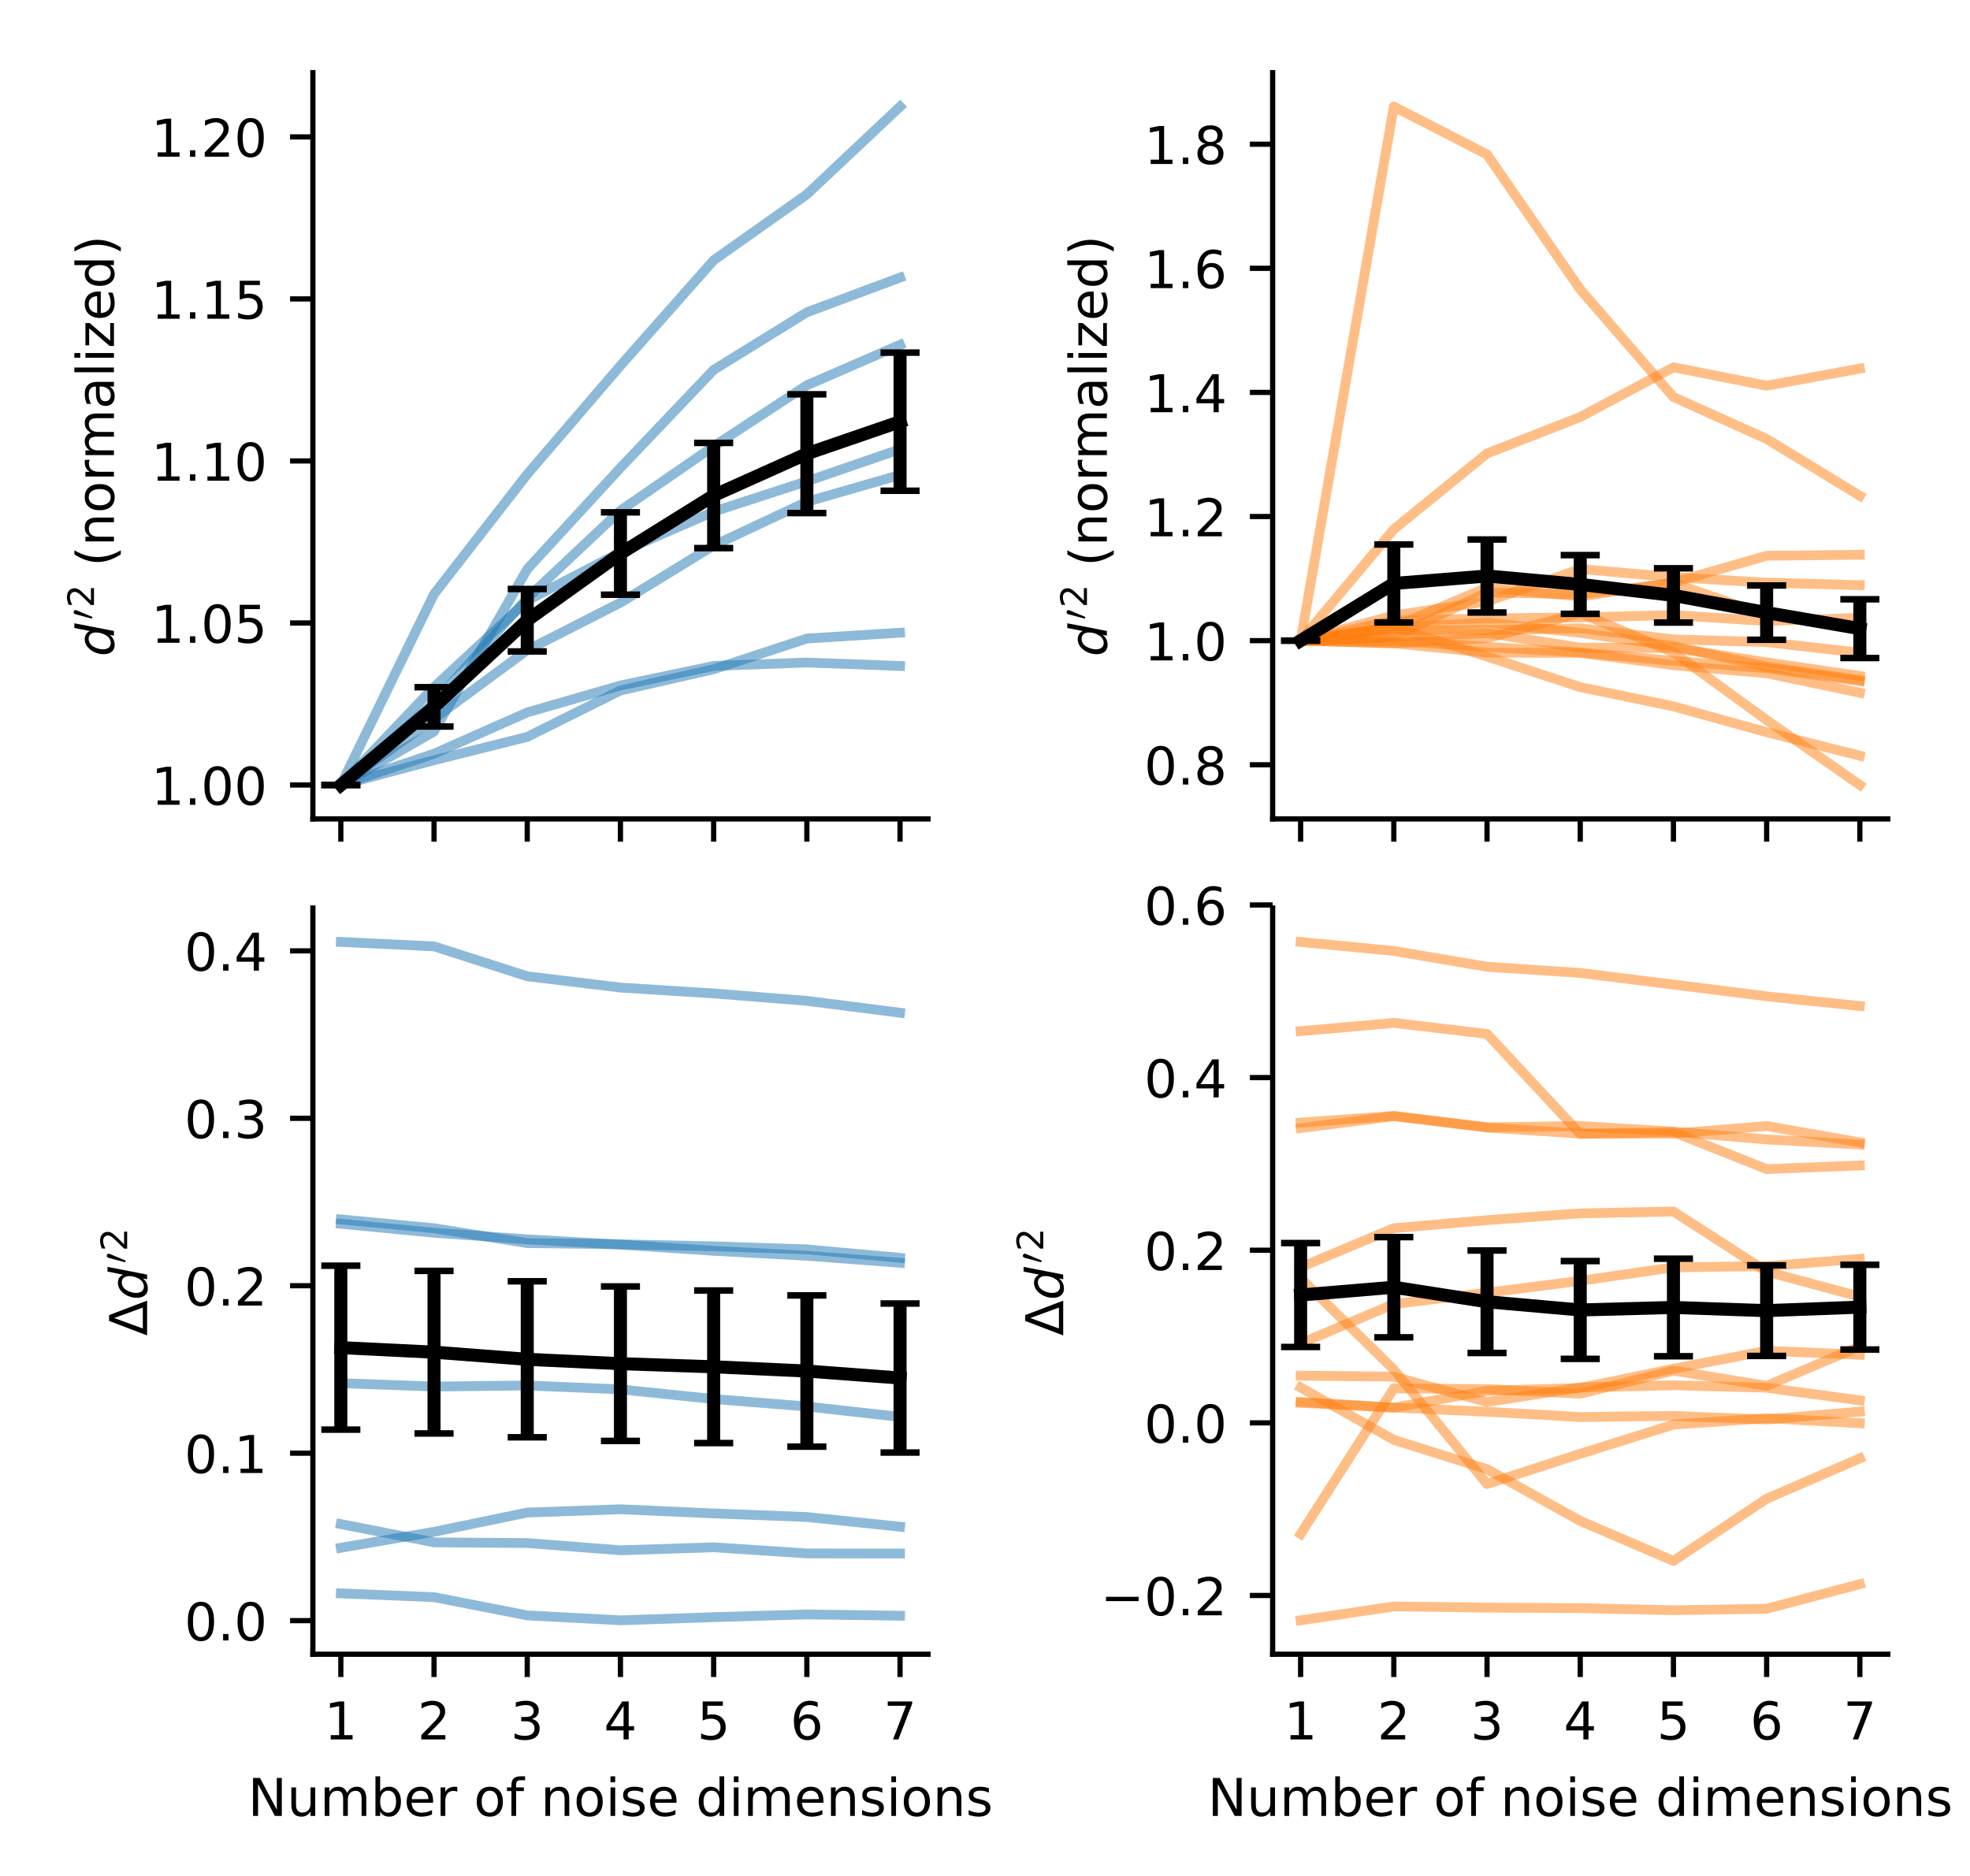 <?xml version="1.0" encoding="utf-8" standalone="no"?>
<!DOCTYPE svg PUBLIC "-//W3C//DTD SVG 1.1//EN"
  "http://www.w3.org/Graphics/SVG/1.1/DTD/svg11.dtd">
<!-- Created with matplotlib (https://matplotlib.org/) -->
<svg height="288pt" version="1.1" viewBox="0 0 302.4 288" width="302.4pt" xmlns="http://www.w3.org/2000/svg" xmlns:xlink="http://www.w3.org/1999/xlink">
 <defs>
  <style type="text/css">
*{stroke-linecap:butt;stroke-linejoin:round;}
  </style>
 </defs>
 <g id="figure_1">
  <g id="patch_1">
   <path d="M 0 288 
L 302.4 288 
L 302.4 0 
L 0 0 
z
" style="fill:#ffffff;"/>
  </g>
  <g id="axes_1">
   <g id="patch_2">
    <path d="M 48.026 125.72 
L 142.454 125.72 
L 142.454 11.16 
L 48.026 11.16 
z
" style="fill:#ffffff;"/>
   </g>
   <g id="line2d_1">
    <path clip-path="url(#p42cc84ef46)" d="M 52.318 120.513 
L 66.625 112.304 
L 80.933 87.378 
L 95.24 71.812 
L 109.547 56.781 
L 123.854 47.945 
L 138.161 42.614 
" style="fill:none;stroke:#1f77b4;stroke-linecap:square;stroke-opacity:0.5;stroke-width:1.5;"/>
   </g>
   <g id="line2d_2">
    <path clip-path="url(#p42cc84ef46)" d="M 52.318 120.513 
L 66.625 115.708 
L 80.933 109.37 
L 95.24 105.241 
L 109.547 102.23 
L 123.854 101.708 
L 138.161 102.243 
" style="fill:none;stroke:#1f77b4;stroke-linecap:square;stroke-opacity:0.5;stroke-width:1.5;"/>
   </g>
   <g id="line2d_3">
    <path clip-path="url(#p42cc84ef46)" d="M 52.318 120.513 
L 66.625 116.709 
L 80.933 113.126 
L 95.24 106.002 
L 109.547 102.739 
L 123.854 98.029 
L 138.161 97.133 
" style="fill:none;stroke:#1f77b4;stroke-linecap:square;stroke-opacity:0.5;stroke-width:1.5;"/>
   </g>
   <g id="line2d_4">
    <path clip-path="url(#p42cc84ef46)" d="M 52.318 120.513 
L 66.625 105.479 
L 80.933 92.203 
L 95.24 84.778 
L 109.547 78.542 
L 123.854 73.889 
L 138.161 68.968 
" style="fill:none;stroke:#1f77b4;stroke-linecap:square;stroke-opacity:0.5;stroke-width:1.5;"/>
   </g>
   <g id="line2d_5">
    <path clip-path="url(#p42cc84ef46)" d="M 52.318 120.513 
L 66.625 110.332 
L 80.933 99.804 
L 95.24 92.522 
L 109.547 83.745 
L 123.854 77.031 
L 138.161 72.908 
" style="fill:none;stroke:#1f77b4;stroke-linecap:square;stroke-opacity:0.5;stroke-width:1.5;"/>
   </g>
   <g id="line2d_6">
    <path clip-path="url(#p42cc84ef46)" d="M 52.318 120.513 
L 66.625 107.888 
L 80.933 91.837 
L 95.24 78.377 
L 109.547 68.512 
L 123.854 59.149 
L 138.161 52.935 
" style="fill:none;stroke:#1f77b4;stroke-linecap:square;stroke-opacity:0.5;stroke-width:1.5;"/>
   </g>
   <g id="line2d_7">
    <path clip-path="url(#p42cc84ef46)" d="M 52.318 120.513 
L 66.625 91.201 
L 80.933 72.802 
L 95.24 56.132 
L 109.547 39.954 
L 123.854 29.839 
L 138.161 16.367 
" style="fill:none;stroke:#1f77b4;stroke-linecap:square;stroke-opacity:0.5;stroke-width:1.5;"/>
   </g>
   <g id="matplotlib.axis_1">
    <g id="xtick_1">
     <g id="line2d_8">
      <defs>
       <path d="M 0 0 
L 0 3.5 
" id="mf0a4d13856" style="stroke:#000000;stroke-width:0.8;"/>
      </defs>
      <g>
       <use style="stroke:#000000;stroke-width:0.8;" x="52.318" xlink:href="#mf0a4d13856" y="125.72"/>
      </g>
     </g>
    </g>
    <g id="xtick_2">
     <g id="line2d_9">
      <g>
       <use style="stroke:#000000;stroke-width:0.8;" x="66.625" xlink:href="#mf0a4d13856" y="125.72"/>
      </g>
     </g>
    </g>
    <g id="xtick_3">
     <g id="line2d_10">
      <g>
       <use style="stroke:#000000;stroke-width:0.8;" x="80.933" xlink:href="#mf0a4d13856" y="125.72"/>
      </g>
     </g>
    </g>
    <g id="xtick_4">
     <g id="line2d_11">
      <g>
       <use style="stroke:#000000;stroke-width:0.8;" x="95.24" xlink:href="#mf0a4d13856" y="125.72"/>
      </g>
     </g>
    </g>
    <g id="xtick_5">
     <g id="line2d_12">
      <g>
       <use style="stroke:#000000;stroke-width:0.8;" x="109.547" xlink:href="#mf0a4d13856" y="125.72"/>
      </g>
     </g>
    </g>
    <g id="xtick_6">
     <g id="line2d_13">
      <g>
       <use style="stroke:#000000;stroke-width:0.8;" x="123.854" xlink:href="#mf0a4d13856" y="125.72"/>
      </g>
     </g>
    </g>
    <g id="xtick_7">
     <g id="line2d_14">
      <g>
       <use style="stroke:#000000;stroke-width:0.8;" x="138.161" xlink:href="#mf0a4d13856" y="125.72"/>
      </g>
     </g>
    </g>
   </g>
   <g id="matplotlib.axis_2">
    <g id="ytick_1">
     <g id="line2d_15">
      <defs>
       <path d="M 0 0 
L -3.5 0 
" id="m9c024f91f9" style="stroke:#000000;stroke-width:0.8;"/>
      </defs>
      <g>
       <use style="stroke:#000000;stroke-width:0.8;" x="48.026" xlink:href="#m9c024f91f9" y="120.513"/>
      </g>
     </g>
     <g id="text_1">
      <!-- 1.00 -->
      <defs>
       <path d="M 12.406 8.297 
L 28.516 8.297 
L 28.516 63.922 
L 10.984 60.406 
L 10.984 69.391 
L 28.422 72.906 
L 38.281 72.906 
L 38.281 8.297 
L 54.391 8.297 
L 54.391 0 
L 12.406 0 
z
" id="DejaVuSans-49"/>
       <path d="M 10.688 12.406 
L 21 12.406 
L 21 0 
L 10.688 0 
z
" id="DejaVuSans-46"/>
       <path d="M 31.781 66.406 
Q 24.172 66.406 20.328 58.906 
Q 16.5 51.422 16.5 36.375 
Q 16.5 21.391 20.328 13.891 
Q 24.172 6.391 31.781 6.391 
Q 39.453 6.391 43.281 13.891 
Q 47.125 21.391 47.125 36.375 
Q 47.125 51.422 43.281 58.906 
Q 39.453 66.406 31.781 66.406 
z
M 31.781 74.219 
Q 44.047 74.219 50.516 64.516 
Q 56.984 54.828 56.984 36.375 
Q 56.984 17.969 50.516 8.266 
Q 44.047 -1.422 31.781 -1.422 
Q 19.531 -1.422 13.062 8.266 
Q 6.594 17.969 6.594 36.375 
Q 6.594 54.828 13.062 64.516 
Q 19.531 74.219 31.781 74.219 
z
" id="DejaVuSans-48"/>
      </defs>
      <g transform="translate(23.213 123.552)scale(0.08 -0.08)">
       <use xlink:href="#DejaVuSans-49"/>
       <use x="63.623" xlink:href="#DejaVuSans-46"/>
       <use x="95.41" xlink:href="#DejaVuSans-48"/>
       <use x="159.033" xlink:href="#DejaVuSans-48"/>
      </g>
     </g>
    </g>
    <g id="ytick_2">
     <g id="line2d_16">
      <g>
       <use style="stroke:#000000;stroke-width:0.8;" x="48.026" xlink:href="#m9c024f91f9" y="95.639"/>
      </g>
     </g>
     <g id="text_2">
      <!-- 1.05 -->
      <defs>
       <path d="M 10.797 72.906 
L 49.516 72.906 
L 49.516 64.594 
L 19.828 64.594 
L 19.828 46.734 
Q 21.969 47.469 24.109 47.828 
Q 26.266 48.188 28.422 48.188 
Q 40.625 48.188 47.75 41.5 
Q 54.891 34.812 54.891 23.391 
Q 54.891 11.625 47.562 5.094 
Q 40.234 -1.422 26.906 -1.422 
Q 22.312 -1.422 17.547 -0.641 
Q 12.797 0.141 7.719 1.703 
L 7.719 11.625 
Q 12.109 9.234 16.797 8.062 
Q 21.484 6.891 26.703 6.891 
Q 35.156 6.891 40.078 11.328 
Q 45.016 15.766 45.016 23.391 
Q 45.016 31 40.078 35.438 
Q 35.156 39.891 26.703 39.891 
Q 22.75 39.891 18.812 39.016 
Q 14.891 38.141 10.797 36.281 
z
" id="DejaVuSans-53"/>
      </defs>
      <g transform="translate(23.213 98.679)scale(0.08 -0.08)">
       <use xlink:href="#DejaVuSans-49"/>
       <use x="63.623" xlink:href="#DejaVuSans-46"/>
       <use x="95.41" xlink:href="#DejaVuSans-48"/>
       <use x="159.033" xlink:href="#DejaVuSans-53"/>
      </g>
     </g>
    </g>
    <g id="ytick_3">
     <g id="line2d_17">
      <g>
       <use style="stroke:#000000;stroke-width:0.8;" x="48.026" xlink:href="#m9c024f91f9" y="70.766"/>
      </g>
     </g>
     <g id="text_3">
      <!-- 1.10 -->
      <g transform="translate(23.213 73.805)scale(0.08 -0.08)">
       <use xlink:href="#DejaVuSans-49"/>
       <use x="63.623" xlink:href="#DejaVuSans-46"/>
       <use x="95.41" xlink:href="#DejaVuSans-49"/>
       <use x="159.033" xlink:href="#DejaVuSans-48"/>
      </g>
     </g>
    </g>
    <g id="ytick_4">
     <g id="line2d_18">
      <g>
       <use style="stroke:#000000;stroke-width:0.8;" x="48.026" xlink:href="#m9c024f91f9" y="45.892"/>
      </g>
     </g>
     <g id="text_4">
      <!-- 1.15 -->
      <g transform="translate(23.213 48.931)scale(0.08 -0.08)">
       <use xlink:href="#DejaVuSans-49"/>
       <use x="63.623" xlink:href="#DejaVuSans-46"/>
       <use x="95.41" xlink:href="#DejaVuSans-49"/>
       <use x="159.033" xlink:href="#DejaVuSans-53"/>
      </g>
     </g>
    </g>
    <g id="ytick_5">
     <g id="line2d_19">
      <g>
       <use style="stroke:#000000;stroke-width:0.8;" x="48.026" xlink:href="#m9c024f91f9" y="21.018"/>
      </g>
     </g>
     <g id="text_5">
      <!-- 1.20 -->
      <defs>
       <path d="M 19.188 8.297 
L 53.609 8.297 
L 53.609 0 
L 7.328 0 
L 7.328 8.297 
Q 12.938 14.109 22.625 23.891 
Q 32.328 33.688 34.812 36.531 
Q 39.547 41.844 41.422 45.531 
Q 43.312 49.219 43.312 52.781 
Q 43.312 58.594 39.234 62.25 
Q 35.156 65.922 28.609 65.922 
Q 23.969 65.922 18.812 64.312 
Q 13.672 62.703 7.812 59.422 
L 7.812 69.391 
Q 13.766 71.781 18.938 73 
Q 24.125 74.219 28.422 74.219 
Q 39.75 74.219 46.484 68.547 
Q 53.219 62.891 53.219 53.422 
Q 53.219 48.922 51.531 44.891 
Q 49.859 40.875 45.406 35.406 
Q 44.188 33.984 37.641 27.219 
Q 31.109 20.453 19.188 8.297 
z
" id="DejaVuSans-50"/>
      </defs>
      <g transform="translate(23.213 24.058)scale(0.08 -0.08)">
       <use xlink:href="#DejaVuSans-49"/>
       <use x="63.623" xlink:href="#DejaVuSans-46"/>
       <use x="95.41" xlink:href="#DejaVuSans-50"/>
       <use x="159.033" xlink:href="#DejaVuSans-48"/>
      </g>
     </g>
    </g>
    <g id="text_6">
     <!-- $d'^2$ (normalized) -->
     <defs>
      <path d="M 41.797 8.203 
Q 38.188 3.469 33.25 1.016 
Q 28.328 -1.422 22.312 -1.422 
Q 14.109 -1.422 9.344 4.172 
Q 4.594 9.766 4.594 19.484 
Q 4.594 27.594 7.469 34.938 
Q 10.359 42.281 15.828 48.094 
Q 19.438 51.953 23.969 53.969 
Q 28.516 56 33.5 56 
Q 38.766 56 42.797 53.453 
Q 46.828 50.922 49.031 46.188 
L 54.891 75.984 
L 63.922 75.984 
L 49.125 0 
L 40.094 0 
z
M 13.922 21.094 
Q 13.922 14.016 17.109 10.062 
Q 20.312 6.109 25.984 6.109 
Q 30.172 6.109 33.766 8.125 
Q 37.359 10.156 40.094 14.109 
Q 42.969 18.219 44.625 23.578 
Q 46.297 28.953 46.297 34.188 
Q 46.297 40.969 43.094 44.766 
Q 39.891 48.578 34.281 48.578 
Q 30.031 48.578 26.359 46.578 
Q 22.703 44.578 20.125 40.828 
Q 17.281 36.766 15.594 31.391 
Q 13.922 26.031 13.922 21.094 
z
" id="DejaVuSans-Oblique-100"/>
      <path d="M 3.516 5.422 
Q 2.875 5.609 2.875 6.391 
L 15.094 51.812 
Q 15.672 53.656 17.078 54.781 
Q 18.5 55.906 20.312 55.906 
Q 22.656 55.906 24.438 54.359 
Q 26.219 52.828 26.219 50.484 
Q 26.219 49.469 25.688 48.188 
L 7.625 4.984 
Q 7.281 4.297 6.688 4.297 
Q 6.156 4.297 5 4.781 
Q 3.859 5.281 3.516 5.422 
z
" id="Cmsy10-48"/>
      <path id="DejaVuSans-32"/>
      <path d="M 31 75.875 
Q 24.469 64.656 21.281 53.656 
Q 18.109 42.672 18.109 31.391 
Q 18.109 20.125 21.312 9.062 
Q 24.516 -2 31 -13.188 
L 23.188 -13.188 
Q 15.875 -1.703 12.234 9.375 
Q 8.594 20.453 8.594 31.391 
Q 8.594 42.281 12.203 53.312 
Q 15.828 64.359 23.188 75.875 
z
" id="DejaVuSans-40"/>
      <path d="M 54.891 33.016 
L 54.891 0 
L 45.906 0 
L 45.906 32.719 
Q 45.906 40.484 42.875 44.328 
Q 39.844 48.188 33.797 48.188 
Q 26.516 48.188 22.312 43.547 
Q 18.109 38.922 18.109 30.906 
L 18.109 0 
L 9.078 0 
L 9.078 54.688 
L 18.109 54.688 
L 18.109 46.188 
Q 21.344 51.125 25.703 53.562 
Q 30.078 56 35.797 56 
Q 45.219 56 50.047 50.172 
Q 54.891 44.344 54.891 33.016 
z
" id="DejaVuSans-110"/>
      <path d="M 30.609 48.391 
Q 23.391 48.391 19.188 42.75 
Q 14.984 37.109 14.984 27.297 
Q 14.984 17.484 19.156 11.844 
Q 23.344 6.203 30.609 6.203 
Q 37.797 6.203 41.984 11.859 
Q 46.188 17.531 46.188 27.297 
Q 46.188 37.016 41.984 42.703 
Q 37.797 48.391 30.609 48.391 
z
M 30.609 56 
Q 42.328 56 49.016 48.375 
Q 55.719 40.766 55.719 27.297 
Q 55.719 13.875 49.016 6.219 
Q 42.328 -1.422 30.609 -1.422 
Q 18.844 -1.422 12.172 6.219 
Q 5.516 13.875 5.516 27.297 
Q 5.516 40.766 12.172 48.375 
Q 18.844 56 30.609 56 
z
" id="DejaVuSans-111"/>
      <path d="M 41.109 46.297 
Q 39.594 47.172 37.812 47.578 
Q 36.031 48 33.891 48 
Q 26.266 48 22.188 43.047 
Q 18.109 38.094 18.109 28.812 
L 18.109 0 
L 9.078 0 
L 9.078 54.688 
L 18.109 54.688 
L 18.109 46.188 
Q 20.953 51.172 25.484 53.578 
Q 30.031 56 36.531 56 
Q 37.453 56 38.578 55.875 
Q 39.703 55.766 41.062 55.516 
z
" id="DejaVuSans-114"/>
      <path d="M 52 44.188 
Q 55.375 50.25 60.062 53.125 
Q 64.75 56 71.094 56 
Q 79.641 56 84.281 50.016 
Q 88.922 44.047 88.922 33.016 
L 88.922 0 
L 79.891 0 
L 79.891 32.719 
Q 79.891 40.578 77.094 44.375 
Q 74.312 48.188 68.609 48.188 
Q 61.625 48.188 57.562 43.547 
Q 53.516 38.922 53.516 30.906 
L 53.516 0 
L 44.484 0 
L 44.484 32.719 
Q 44.484 40.625 41.703 44.406 
Q 38.922 48.188 33.109 48.188 
Q 26.219 48.188 22.156 43.531 
Q 18.109 38.875 18.109 30.906 
L 18.109 0 
L 9.078 0 
L 9.078 54.688 
L 18.109 54.688 
L 18.109 46.188 
Q 21.188 51.219 25.484 53.609 
Q 29.781 56 35.688 56 
Q 41.656 56 45.828 52.969 
Q 50 49.953 52 44.188 
z
" id="DejaVuSans-109"/>
      <path d="M 34.281 27.484 
Q 23.391 27.484 19.188 25 
Q 14.984 22.516 14.984 16.5 
Q 14.984 11.719 18.141 8.906 
Q 21.297 6.109 26.703 6.109 
Q 34.188 6.109 38.703 11.406 
Q 43.219 16.703 43.219 25.484 
L 43.219 27.484 
z
M 52.203 31.203 
L 52.203 0 
L 43.219 0 
L 43.219 8.297 
Q 40.141 3.328 35.547 0.953 
Q 30.953 -1.422 24.312 -1.422 
Q 15.922 -1.422 10.953 3.297 
Q 6 8.016 6 15.922 
Q 6 25.141 12.172 29.828 
Q 18.359 34.516 30.609 34.516 
L 43.219 34.516 
L 43.219 35.406 
Q 43.219 41.609 39.141 45 
Q 35.062 48.391 27.688 48.391 
Q 23 48.391 18.547 47.266 
Q 14.109 46.141 10.016 43.891 
L 10.016 52.203 
Q 14.938 54.109 19.578 55.047 
Q 24.219 56 28.609 56 
Q 40.484 56 46.344 49.844 
Q 52.203 43.703 52.203 31.203 
z
" id="DejaVuSans-97"/>
      <path d="M 9.422 75.984 
L 18.406 75.984 
L 18.406 0 
L 9.422 0 
z
" id="DejaVuSans-108"/>
      <path d="M 9.422 54.688 
L 18.406 54.688 
L 18.406 0 
L 9.422 0 
z
M 9.422 75.984 
L 18.406 75.984 
L 18.406 64.594 
L 9.422 64.594 
z
" id="DejaVuSans-105"/>
      <path d="M 5.516 54.688 
L 48.188 54.688 
L 48.188 46.484 
L 14.406 7.172 
L 48.188 7.172 
L 48.188 0 
L 4.297 0 
L 4.297 8.203 
L 38.094 47.516 
L 5.516 47.516 
z
" id="DejaVuSans-122"/>
      <path d="M 56.203 29.594 
L 56.203 25.203 
L 14.891 25.203 
Q 15.484 15.922 20.484 11.062 
Q 25.484 6.203 34.422 6.203 
Q 39.594 6.203 44.453 7.469 
Q 49.312 8.734 54.109 11.281 
L 54.109 2.781 
Q 49.266 0.734 44.188 -0.344 
Q 39.109 -1.422 33.891 -1.422 
Q 20.797 -1.422 13.156 6.188 
Q 5.516 13.812 5.516 26.812 
Q 5.516 40.234 12.766 48.109 
Q 20.016 56 32.328 56 
Q 43.359 56 49.781 48.891 
Q 56.203 41.797 56.203 29.594 
z
M 47.219 32.234 
Q 47.125 39.594 43.094 43.984 
Q 39.062 48.391 32.422 48.391 
Q 24.906 48.391 20.391 44.141 
Q 15.875 39.891 15.188 32.172 
z
" id="DejaVuSans-101"/>
      <path d="M 45.406 46.391 
L 45.406 75.984 
L 54.391 75.984 
L 54.391 0 
L 45.406 0 
L 45.406 8.203 
Q 42.578 3.328 38.25 0.953 
Q 33.938 -1.422 27.875 -1.422 
Q 17.969 -1.422 11.734 6.484 
Q 5.516 14.406 5.516 27.297 
Q 5.516 40.188 11.734 48.094 
Q 17.969 56 27.875 56 
Q 33.938 56 38.25 53.625 
Q 42.578 51.266 45.406 46.391 
z
M 14.797 27.297 
Q 14.797 17.391 18.875 11.75 
Q 22.953 6.109 30.078 6.109 
Q 37.203 6.109 41.297 11.75 
Q 45.406 17.391 45.406 27.297 
Q 45.406 37.203 41.297 42.844 
Q 37.203 48.484 30.078 48.484 
Q 22.953 48.484 18.875 42.844 
Q 14.797 37.203 14.797 27.297 
z
" id="DejaVuSans-100"/>
      <path d="M 8.016 75.875 
L 15.828 75.875 
Q 23.141 64.359 26.781 53.312 
Q 30.422 42.281 30.422 31.391 
Q 30.422 20.453 26.781 9.375 
Q 23.141 -1.703 15.828 -13.188 
L 8.016 -13.188 
Q 14.5 -2 17.703 9.062 
Q 20.906 20.125 20.906 31.391 
Q 20.906 42.672 17.703 53.656 
Q 14.5 64.656 8.016 75.875 
z
" id="DejaVuSans-41"/>
     </defs>
     <g transform="translate(17.55 100.8)rotate(-90)scale(0.08 -0.08)">
      <use transform="translate(0 0.766)" xlink:href="#DejaVuSans-Oblique-100"/>
      <use transform="translate(70.924 39.047)scale(0.7)" xlink:href="#Cmsy10-48"/>
      <use transform="translate(93.859 39.047)scale(0.7)" xlink:href="#DejaVuSans-50"/>
      <use transform="translate(141.129 0.766)" xlink:href="#DejaVuSans-32"/>
      <use transform="translate(172.916 0.766)" xlink:href="#DejaVuSans-40"/>
      <use transform="translate(211.93 0.766)" xlink:href="#DejaVuSans-110"/>
      <use transform="translate(275.309 0.766)" xlink:href="#DejaVuSans-111"/>
      <use transform="translate(336.491 0.766)" xlink:href="#DejaVuSans-114"/>
      <use transform="translate(377.604 0.766)" xlink:href="#DejaVuSans-109"/>
      <use transform="translate(475.016 0.766)" xlink:href="#DejaVuSans-97"/>
      <use transform="translate(536.295 0.766)" xlink:href="#DejaVuSans-108"/>
      <use transform="translate(564.079 0.766)" xlink:href="#DejaVuSans-105"/>
      <use transform="translate(591.862 0.766)" xlink:href="#DejaVuSans-122"/>
      <use transform="translate(644.352 0.766)" xlink:href="#DejaVuSans-101"/>
      <use transform="translate(705.875 0.766)" xlink:href="#DejaVuSans-100"/>
      <use transform="translate(769.352 0.766)" xlink:href="#DejaVuSans-41"/>
     </g>
    </g>
   </g>
   <g id="LineCollection_1">
    <path clip-path="url(#p42cc84ef46)" d="M 52.318 120.513 
L 52.318 120.513 
" style="fill:none;stroke:#000000;stroke-width:2;"/>
    <path clip-path="url(#p42cc84ef46)" d="M 66.625 111.534 
L 66.625 105.501 
" style="fill:none;stroke:#000000;stroke-width:2;"/>
    <path clip-path="url(#p42cc84ef46)" d="M 80.933 100.012 
L 80.933 90.422 
" style="fill:none;stroke:#000000;stroke-width:2;"/>
    <path clip-path="url(#p42cc84ef46)" d="M 95.24 91.303 
L 95.24 78.658 
" style="fill:none;stroke:#000000;stroke-width:2;"/>
    <path clip-path="url(#p42cc84ef46)" d="M 109.547 84.146 
L 109.547 67.998 
" style="fill:none;stroke:#000000;stroke-width:2;"/>
    <path clip-path="url(#p42cc84ef46)" d="M 123.854 78.771 
L 123.854 60.54 
" style="fill:none;stroke:#000000;stroke-width:2;"/>
    <path clip-path="url(#p42cc84ef46)" d="M 138.161 75.342 
L 138.161 54.135 
" style="fill:none;stroke:#000000;stroke-width:2;"/>
   </g>
   <g id="line2d_20">
    <defs>
     <path d="M 3 0 
L -3 -0 
" id="m21ae9f0e37" style="stroke:#000000;"/>
    </defs>
    <g clip-path="url(#p42cc84ef46)">
     <use style="stroke:#000000;" x="52.318" xlink:href="#m21ae9f0e37" y="120.513"/>
     <use style="stroke:#000000;" x="66.625" xlink:href="#m21ae9f0e37" y="111.534"/>
     <use style="stroke:#000000;" x="80.933" xlink:href="#m21ae9f0e37" y="100.012"/>
     <use style="stroke:#000000;" x="95.24" xlink:href="#m21ae9f0e37" y="91.303"/>
     <use style="stroke:#000000;" x="109.547" xlink:href="#m21ae9f0e37" y="84.146"/>
     <use style="stroke:#000000;" x="123.854" xlink:href="#m21ae9f0e37" y="78.771"/>
     <use style="stroke:#000000;" x="138.161" xlink:href="#m21ae9f0e37" y="75.342"/>
    </g>
   </g>
   <g id="line2d_21">
    <g clip-path="url(#p42cc84ef46)">
     <use style="stroke:#000000;" x="52.318" xlink:href="#m21ae9f0e37" y="120.513"/>
     <use style="stroke:#000000;" x="66.625" xlink:href="#m21ae9f0e37" y="105.501"/>
     <use style="stroke:#000000;" x="80.933" xlink:href="#m21ae9f0e37" y="90.422"/>
     <use style="stroke:#000000;" x="95.24" xlink:href="#m21ae9f0e37" y="78.658"/>
     <use style="stroke:#000000;" x="109.547" xlink:href="#m21ae9f0e37" y="67.998"/>
     <use style="stroke:#000000;" x="123.854" xlink:href="#m21ae9f0e37" y="60.54"/>
     <use style="stroke:#000000;" x="138.161" xlink:href="#m21ae9f0e37" y="54.135"/>
    </g>
   </g>
   <g id="line2d_22">
    <path clip-path="url(#p42cc84ef46)" d="M 52.318 120.513 
L 66.625 108.517 
L 80.933 95.217 
L 95.24 84.981 
L 109.547 76.072 
L 123.854 69.656 
L 138.161 64.738 
" style="fill:none;stroke:#000000;stroke-linecap:square;stroke-width:2;"/>
   </g>
   <g id="patch_3">
    <path d="M 48.026 125.72 
L 48.026 11.16 
" style="fill:none;stroke:#000000;stroke-linecap:square;stroke-linejoin:miter;stroke-width:0.8;"/>
   </g>
   <g id="patch_4">
    <path d="M 48.026 125.72 
L 142.454 125.72 
" style="fill:none;stroke:#000000;stroke-linecap:square;stroke-linejoin:miter;stroke-width:0.8;"/>
   </g>
  </g>
  <g id="axes_2">
   <g id="patch_5">
    <path d="M 195.356 125.72 
L 289.784 125.72 
L 289.784 11.16 
L 195.356 11.16 
z
" style="fill:#ffffff;"/>
   </g>
   <g id="line2d_23">
    <path clip-path="url(#pafed36f015)" d="M 199.648 98.351 
L 213.955 96.241 
L 228.263 90.204 
L 242.57 91.586 
L 256.877 89.41 
L 271.184 85.32 
L 285.491 85.166 
" style="fill:none;stroke:#ff7f0e;stroke-linecap:square;stroke-opacity:0.5;stroke-width:1.5;"/>
   </g>
   <g id="line2d_24">
    <path clip-path="url(#pafed36f015)" d="M 199.648 98.351 
L 213.955 94.482 
L 228.263 92.328 
L 242.57 87.36 
L 256.877 88.602 
L 271.184 89.455 
L 285.491 89.836 
" style="fill:none;stroke:#ff7f0e;stroke-linecap:square;stroke-opacity:0.5;stroke-width:1.5;"/>
   </g>
   <g id="line2d_25">
    <path clip-path="url(#pafed36f015)" d="M 199.648 98.351 
L 213.955 96.683 
L 228.263 96.745 
L 242.57 96.448 
L 256.877 98.162 
L 271.184 98.583 
L 285.491 100.205 
" style="fill:none;stroke:#ff7f0e;stroke-linecap:square;stroke-opacity:0.5;stroke-width:1.5;"/>
   </g>
   <g id="line2d_26">
    <path clip-path="url(#pafed36f015)" d="M 199.648 98.351 
L 213.955 97.822 
L 228.263 97.187 
L 242.57 99.435 
L 256.877 99.469 
L 271.184 101.681 
L 285.491 103.784 
" style="fill:none;stroke:#ff7f0e;stroke-linecap:square;stroke-opacity:0.5;stroke-width:1.5;"/>
   </g>
   <g id="line2d_27">
    <path clip-path="url(#pafed36f015)" d="M 199.648 98.351 
L 213.955 81.259 
L 228.263 69.618 
L 242.57 64.016 
L 256.877 56.387 
L 271.184 59.217 
L 285.491 56.583 
" style="fill:none;stroke:#ff7f0e;stroke-linecap:square;stroke-opacity:0.5;stroke-width:1.5;"/>
   </g>
   <g id="line2d_28">
    <path clip-path="url(#pafed36f015)" d="M 199.648 98.351 
L 213.955 98.399 
L 228.263 99.319 
L 242.57 100.165 
L 256.877 101.467 
L 271.184 102.58 
L 285.491 104.572 
" style="fill:none;stroke:#ff7f0e;stroke-linecap:square;stroke-opacity:0.5;stroke-width:1.5;"/>
   </g>
   <g id="line2d_29">
    <path clip-path="url(#pafed36f015)" d="M 199.648 98.351 
L 213.955 95.265 
L 228.263 94.942 
L 242.57 94.778 
L 256.877 94.424 
L 271.184 95.348 
L 285.491 94.849 
" style="fill:none;stroke:#ff7f0e;stroke-linecap:square;stroke-opacity:0.5;stroke-width:1.5;"/>
   </g>
   <g id="line2d_30">
    <path clip-path="url(#pafed36f015)" d="M 199.648 98.351 
L 213.955 16.367 
L 228.263 23.716 
L 242.57 44.432 
L 256.877 60.953 
L 271.184 67.39 
L 285.491 76.115 
" style="fill:none;stroke:#ff7f0e;stroke-linecap:square;stroke-opacity:0.5;stroke-width:1.5;"/>
   </g>
   <g id="line2d_31">
    <path clip-path="url(#pafed36f015)" d="M 199.648 98.351 
L 213.955 98.752 
L 228.263 100.203 
L 242.57 100.227 
L 256.877 102.119 
L 271.184 103.36 
L 285.491 106.354 
" style="fill:none;stroke:#ff7f0e;stroke-linecap:square;stroke-opacity:0.5;stroke-width:1.5;"/>
   </g>
   <g id="line2d_32">
    <path clip-path="url(#pafed36f015)" d="M 199.648 98.351 
L 213.955 96.392 
L 228.263 95.571 
L 242.57 97.153 
L 256.877 99.198 
L 271.184 102.336 
L 285.491 104.412 
" style="fill:none;stroke:#ff7f0e;stroke-linecap:square;stroke-opacity:0.5;stroke-width:1.5;"/>
   </g>
   <g id="line2d_33">
    <path clip-path="url(#pafed36f015)" d="M 199.648 98.351 
L 213.955 96.267 
L 228.263 100.793 
L 242.57 105.492 
L 256.877 108.44 
L 271.184 112.409 
L 285.491 116.018 
" style="fill:none;stroke:#ff7f0e;stroke-linecap:square;stroke-opacity:0.5;stroke-width:1.5;"/>
   </g>
   <g id="line2d_34">
    <path clip-path="url(#pafed36f015)" d="M 199.648 98.351 
L 213.955 98.774 
L 228.263 97.972 
L 242.57 94.106 
L 256.877 100.152 
L 271.184 110.547 
L 285.491 120.513 
" style="fill:none;stroke:#ff7f0e;stroke-linecap:square;stroke-opacity:0.5;stroke-width:1.5;"/>
   </g>
   <g id="line2d_35">
    <path clip-path="url(#pafed36f015)" d="M 199.648 98.351 
L 213.955 97.761 
L 228.263 90.954 
L 242.57 91.239 
L 256.877 89.524 
L 271.184 94.45 
L 285.491 96.232 
" style="fill:none;stroke:#ff7f0e;stroke-linecap:square;stroke-opacity:0.5;stroke-width:1.5;"/>
   </g>
   <g id="matplotlib.axis_3">
    <g id="xtick_8">
     <g id="line2d_36">
      <g>
       <use style="stroke:#000000;stroke-width:0.8;" x="199.648" xlink:href="#mf0a4d13856" y="125.72"/>
      </g>
     </g>
    </g>
    <g id="xtick_9">
     <g id="line2d_37">
      <g>
       <use style="stroke:#000000;stroke-width:0.8;" x="213.955" xlink:href="#mf0a4d13856" y="125.72"/>
      </g>
     </g>
    </g>
    <g id="xtick_10">
     <g id="line2d_38">
      <g>
       <use style="stroke:#000000;stroke-width:0.8;" x="228.263" xlink:href="#mf0a4d13856" y="125.72"/>
      </g>
     </g>
    </g>
    <g id="xtick_11">
     <g id="line2d_39">
      <g>
       <use style="stroke:#000000;stroke-width:0.8;" x="242.57" xlink:href="#mf0a4d13856" y="125.72"/>
      </g>
     </g>
    </g>
    <g id="xtick_12">
     <g id="line2d_40">
      <g>
       <use style="stroke:#000000;stroke-width:0.8;" x="256.877" xlink:href="#mf0a4d13856" y="125.72"/>
      </g>
     </g>
    </g>
    <g id="xtick_13">
     <g id="line2d_41">
      <g>
       <use style="stroke:#000000;stroke-width:0.8;" x="271.184" xlink:href="#mf0a4d13856" y="125.72"/>
      </g>
     </g>
    </g>
    <g id="xtick_14">
     <g id="line2d_42">
      <g>
       <use style="stroke:#000000;stroke-width:0.8;" x="285.491" xlink:href="#mf0a4d13856" y="125.72"/>
      </g>
     </g>
    </g>
   </g>
   <g id="matplotlib.axis_4">
    <g id="ytick_6">
     <g id="line2d_43">
      <g>
       <use style="stroke:#000000;stroke-width:0.8;" x="195.356" xlink:href="#m9c024f91f9" y="117.405"/>
      </g>
     </g>
     <g id="text_7">
      <!-- 0.8 -->
      <defs>
       <path d="M 31.781 34.625 
Q 24.75 34.625 20.719 30.859 
Q 16.703 27.094 16.703 20.516 
Q 16.703 13.922 20.719 10.156 
Q 24.75 6.391 31.781 6.391 
Q 38.812 6.391 42.859 10.172 
Q 46.922 13.969 46.922 20.516 
Q 46.922 27.094 42.891 30.859 
Q 38.875 34.625 31.781 34.625 
z
M 21.922 38.812 
Q 15.578 40.375 12.031 44.719 
Q 8.5 49.078 8.5 55.328 
Q 8.5 64.062 14.719 69.141 
Q 20.953 74.219 31.781 74.219 
Q 42.672 74.219 48.875 69.141 
Q 55.078 64.062 55.078 55.328 
Q 55.078 49.078 51.531 44.719 
Q 48 40.375 41.703 38.812 
Q 48.828 37.156 52.797 32.312 
Q 56.781 27.484 56.781 20.516 
Q 56.781 9.906 50.312 4.234 
Q 43.844 -1.422 31.781 -1.422 
Q 19.734 -1.422 13.25 4.234 
Q 6.781 9.906 6.781 20.516 
Q 6.781 27.484 10.781 32.312 
Q 14.797 37.156 21.922 38.812 
z
M 18.312 54.391 
Q 18.312 48.734 21.844 45.562 
Q 25.391 42.391 31.781 42.391 
Q 38.141 42.391 41.719 45.562 
Q 45.312 48.734 45.312 54.391 
Q 45.312 60.062 41.719 63.234 
Q 38.141 66.406 31.781 66.406 
Q 25.391 66.406 21.844 63.234 
Q 18.312 60.062 18.312 54.391 
z
" id="DejaVuSans-56"/>
      </defs>
      <g transform="translate(175.633 120.444)scale(0.08 -0.08)">
       <use xlink:href="#DejaVuSans-48"/>
       <use x="63.623" xlink:href="#DejaVuSans-46"/>
       <use x="95.41" xlink:href="#DejaVuSans-56"/>
      </g>
     </g>
    </g>
    <g id="ytick_7">
     <g id="line2d_44">
      <g>
       <use style="stroke:#000000;stroke-width:0.8;" x="195.356" xlink:href="#m9c024f91f9" y="98.351"/>
      </g>
     </g>
     <g id="text_8">
      <!-- 1.0 -->
      <g transform="translate(175.633 101.391)scale(0.08 -0.08)">
       <use xlink:href="#DejaVuSans-49"/>
       <use x="63.623" xlink:href="#DejaVuSans-46"/>
       <use x="95.41" xlink:href="#DejaVuSans-48"/>
      </g>
     </g>
    </g>
    <g id="ytick_8">
     <g id="line2d_45">
      <g>
       <use style="stroke:#000000;stroke-width:0.8;" x="195.356" xlink:href="#m9c024f91f9" y="79.298"/>
      </g>
     </g>
     <g id="text_9">
      <!-- 1.2 -->
      <g transform="translate(175.633 82.337)scale(0.08 -0.08)">
       <use xlink:href="#DejaVuSans-49"/>
       <use x="63.623" xlink:href="#DejaVuSans-46"/>
       <use x="95.41" xlink:href="#DejaVuSans-50"/>
      </g>
     </g>
    </g>
    <g id="ytick_9">
     <g id="line2d_46">
      <g>
       <use style="stroke:#000000;stroke-width:0.8;" x="195.356" xlink:href="#m9c024f91f9" y="60.244"/>
      </g>
     </g>
     <g id="text_10">
      <!-- 1.4 -->
      <defs>
       <path d="M 37.797 64.312 
L 12.891 25.391 
L 37.797 25.391 
z
M 35.203 72.906 
L 47.609 72.906 
L 47.609 25.391 
L 58.016 25.391 
L 58.016 17.188 
L 47.609 17.188 
L 47.609 0 
L 37.797 0 
L 37.797 17.188 
L 4.891 17.188 
L 4.891 26.703 
z
" id="DejaVuSans-52"/>
      </defs>
      <g transform="translate(175.633 63.283)scale(0.08 -0.08)">
       <use xlink:href="#DejaVuSans-49"/>
       <use x="63.623" xlink:href="#DejaVuSans-46"/>
       <use x="95.41" xlink:href="#DejaVuSans-52"/>
      </g>
     </g>
    </g>
    <g id="ytick_10">
     <g id="line2d_47">
      <g>
       <use style="stroke:#000000;stroke-width:0.8;" x="195.356" xlink:href="#m9c024f91f9" y="41.19"/>
      </g>
     </g>
     <g id="text_11">
      <!-- 1.6 -->
      <defs>
       <path d="M 33.016 40.375 
Q 26.375 40.375 22.484 35.828 
Q 18.609 31.297 18.609 23.391 
Q 18.609 15.531 22.484 10.953 
Q 26.375 6.391 33.016 6.391 
Q 39.656 6.391 43.531 10.953 
Q 47.406 15.531 47.406 23.391 
Q 47.406 31.297 43.531 35.828 
Q 39.656 40.375 33.016 40.375 
z
M 52.594 71.297 
L 52.594 62.312 
Q 48.875 64.062 45.094 64.984 
Q 41.312 65.922 37.594 65.922 
Q 27.828 65.922 22.672 59.328 
Q 17.531 52.734 16.797 39.406 
Q 19.672 43.656 24.016 45.922 
Q 28.375 48.188 33.594 48.188 
Q 44.578 48.188 50.953 41.516 
Q 57.328 34.859 57.328 23.391 
Q 57.328 12.156 50.688 5.359 
Q 44.047 -1.422 33.016 -1.422 
Q 20.359 -1.422 13.672 8.266 
Q 6.984 17.969 6.984 36.375 
Q 6.984 53.656 15.188 63.938 
Q 23.391 74.219 37.203 74.219 
Q 40.922 74.219 44.703 73.484 
Q 48.484 72.75 52.594 71.297 
z
" id="DejaVuSans-54"/>
      </defs>
      <g transform="translate(175.633 44.23)scale(0.08 -0.08)">
       <use xlink:href="#DejaVuSans-49"/>
       <use x="63.623" xlink:href="#DejaVuSans-46"/>
       <use x="95.41" xlink:href="#DejaVuSans-54"/>
      </g>
     </g>
    </g>
    <g id="ytick_11">
     <g id="line2d_48">
      <g>
       <use style="stroke:#000000;stroke-width:0.8;" x="195.356" xlink:href="#m9c024f91f9" y="22.137"/>
      </g>
     </g>
     <g id="text_12">
      <!-- 1.8 -->
      <g transform="translate(175.633 25.176)scale(0.08 -0.08)">
       <use xlink:href="#DejaVuSans-49"/>
       <use x="63.623" xlink:href="#DejaVuSans-46"/>
       <use x="95.41" xlink:href="#DejaVuSans-56"/>
      </g>
     </g>
    </g>
    <g id="text_13">
     <!-- $d'^2$ (normalized) -->
     <g transform="translate(169.97 100.8)rotate(-90)scale(0.08 -0.08)">
      <use transform="translate(0 0.766)" xlink:href="#DejaVuSans-Oblique-100"/>
      <use transform="translate(70.924 39.047)scale(0.7)" xlink:href="#Cmsy10-48"/>
      <use transform="translate(93.859 39.047)scale(0.7)" xlink:href="#DejaVuSans-50"/>
      <use transform="translate(141.129 0.766)" xlink:href="#DejaVuSans-32"/>
      <use transform="translate(172.916 0.766)" xlink:href="#DejaVuSans-40"/>
      <use transform="translate(211.93 0.766)" xlink:href="#DejaVuSans-110"/>
      <use transform="translate(275.309 0.766)" xlink:href="#DejaVuSans-111"/>
      <use transform="translate(336.491 0.766)" xlink:href="#DejaVuSans-114"/>
      <use transform="translate(377.604 0.766)" xlink:href="#DejaVuSans-109"/>
      <use transform="translate(475.016 0.766)" xlink:href="#DejaVuSans-97"/>
      <use transform="translate(536.295 0.766)" xlink:href="#DejaVuSans-108"/>
      <use transform="translate(564.079 0.766)" xlink:href="#DejaVuSans-105"/>
      <use transform="translate(591.862 0.766)" xlink:href="#DejaVuSans-122"/>
      <use transform="translate(644.352 0.766)" xlink:href="#DejaVuSans-101"/>
      <use transform="translate(705.875 0.766)" xlink:href="#DejaVuSans-100"/>
      <use transform="translate(769.352 0.766)" xlink:href="#DejaVuSans-41"/>
     </g>
    </g>
   </g>
   <g id="LineCollection_2">
    <path clip-path="url(#pafed36f015)" d="M 199.648 98.351 
L 199.648 98.351 
" style="fill:none;stroke:#000000;stroke-width:2;"/>
    <path clip-path="url(#pafed36f015)" d="M 213.955 95.559 
L 213.955 83.59 
" style="fill:none;stroke:#000000;stroke-width:2;"/>
    <path clip-path="url(#pafed36f015)" d="M 228.263 94.031 
L 228.263 82.823 
" style="fill:none;stroke:#000000;stroke-width:2;"/>
    <path clip-path="url(#pafed36f015)" d="M 242.57 94.232 
L 242.57 85.22 
" style="fill:none;stroke:#000000;stroke-width:2;"/>
    <path clip-path="url(#pafed36f015)" d="M 256.877 95.574 
L 256.877 87.243 
" style="fill:none;stroke:#000000;stroke-width:2;"/>
    <path clip-path="url(#pafed36f015)" d="M 271.184 98.222 
L 271.184 89.882 
" style="fill:none;stroke:#000000;stroke-width:2;"/>
    <path clip-path="url(#pafed36f015)" d="M 285.491 101.018 
L 285.491 92.003 
" style="fill:none;stroke:#000000;stroke-width:2;"/>
   </g>
   <g id="line2d_49">
    <g clip-path="url(#pafed36f015)">
     <use style="stroke:#000000;" x="199.648" xlink:href="#m21ae9f0e37" y="98.351"/>
     <use style="stroke:#000000;" x="213.955" xlink:href="#m21ae9f0e37" y="95.559"/>
     <use style="stroke:#000000;" x="228.263" xlink:href="#m21ae9f0e37" y="94.031"/>
     <use style="stroke:#000000;" x="242.57" xlink:href="#m21ae9f0e37" y="94.232"/>
     <use style="stroke:#000000;" x="256.877" xlink:href="#m21ae9f0e37" y="95.574"/>
     <use style="stroke:#000000;" x="271.184" xlink:href="#m21ae9f0e37" y="98.222"/>
     <use style="stroke:#000000;" x="285.491" xlink:href="#m21ae9f0e37" y="101.018"/>
    </g>
   </g>
   <g id="line2d_50">
    <g clip-path="url(#pafed36f015)">
     <use style="stroke:#000000;" x="199.648" xlink:href="#m21ae9f0e37" y="98.351"/>
     <use style="stroke:#000000;" x="213.955" xlink:href="#m21ae9f0e37" y="83.59"/>
     <use style="stroke:#000000;" x="228.263" xlink:href="#m21ae9f0e37" y="82.823"/>
     <use style="stroke:#000000;" x="242.57" xlink:href="#m21ae9f0e37" y="85.22"/>
     <use style="stroke:#000000;" x="256.877" xlink:href="#m21ae9f0e37" y="87.243"/>
     <use style="stroke:#000000;" x="271.184" xlink:href="#m21ae9f0e37" y="89.882"/>
     <use style="stroke:#000000;" x="285.491" xlink:href="#m21ae9f0e37" y="92.003"/>
    </g>
   </g>
   <g id="line2d_51">
    <path clip-path="url(#pafed36f015)" d="M 199.648 98.351 
L 213.955 89.574 
L 228.263 88.427 
L 242.57 89.726 
L 256.877 91.408 
L 271.184 94.052 
L 285.491 96.511 
" style="fill:none;stroke:#000000;stroke-linecap:square;stroke-width:2;"/>
   </g>
   <g id="patch_6">
    <path d="M 195.356 125.72 
L 195.356 11.16 
" style="fill:none;stroke:#000000;stroke-linecap:square;stroke-linejoin:miter;stroke-width:0.8;"/>
   </g>
   <g id="patch_7">
    <path d="M 195.356 125.72 
L 289.784 125.72 
" style="fill:none;stroke:#000000;stroke-linecap:square;stroke-linejoin:miter;stroke-width:0.8;"/>
   </g>
  </g>
  <g id="axes_3">
   <g id="patch_8">
    <path d="M 48.026 253.96 
L 142.454 253.96 
L 142.454 139.4 
L 48.026 139.4 
z
" style="fill:#ffffff;"/>
   </g>
   <g id="line2d_52">
    <path clip-path="url(#p9d51e9004a)" d="M 52.318 144.607 
L 66.625 145.288 
L 80.933 149.88 
L 95.24 151.612 
L 109.547 152.517 
L 123.854 153.652 
L 138.161 155.479 
" style="fill:none;stroke:#1f77b4;stroke-linecap:square;stroke-opacity:0.5;stroke-width:1.5;"/>
   </g>
   <g id="line2d_53">
    <path clip-path="url(#p9d51e9004a)" d="M 52.318 187.87 
L 66.625 189.255 
L 80.933 190.268 
L 95.24 191.078 
L 109.547 192.026 
L 123.854 192.787 
L 138.161 193.866 
" style="fill:none;stroke:#1f77b4;stroke-linecap:square;stroke-opacity:0.5;stroke-width:1.5;"/>
   </g>
   <g id="line2d_54">
    <path clip-path="url(#p9d51e9004a)" d="M 52.318 244.617 
L 66.625 245.2 
L 80.933 247.997 
L 95.24 248.753 
L 109.547 248.268 
L 123.854 247.844 
L 138.161 248.045 
" style="fill:none;stroke:#1f77b4;stroke-linecap:square;stroke-opacity:0.5;stroke-width:1.5;"/>
   </g>
   <g id="line2d_55">
    <path clip-path="url(#p9d51e9004a)" d="M 52.318 237.612 
L 66.625 235.162 
L 80.933 232.209 
L 95.24 231.707 
L 109.547 232.344 
L 123.854 232.894 
L 138.161 234.383 
" style="fill:none;stroke:#1f77b4;stroke-linecap:square;stroke-opacity:0.5;stroke-width:1.5;"/>
   </g>
   <g id="line2d_56">
    <path clip-path="url(#p9d51e9004a)" d="M 52.318 233.98 
L 66.625 236.782 
L 80.933 236.893 
L 95.24 238.002 
L 109.547 237.543 
L 123.854 238.483 
L 138.161 238.504 
" style="fill:none;stroke:#1f77b4;stroke-linecap:square;stroke-opacity:0.5;stroke-width:1.5;"/>
   </g>
   <g id="line2d_57">
    <path clip-path="url(#p9d51e9004a)" d="M 52.318 212.353 
L 66.625 212.86 
L 80.933 212.699 
L 95.24 213.299 
L 109.547 214.783 
L 123.854 215.924 
L 138.161 217.53 
" style="fill:none;stroke:#1f77b4;stroke-linecap:square;stroke-opacity:0.5;stroke-width:1.5;"/>
   </g>
   <g id="line2d_58">
    <path clip-path="url(#p9d51e9004a)" d="M 52.318 187.205 
L 66.625 188.562 
L 80.933 190.841 
L 95.24 191.026 
L 109.547 191.336 
L 123.854 191.805 
L 138.161 193.105 
" style="fill:none;stroke:#1f77b4;stroke-linecap:square;stroke-opacity:0.5;stroke-width:1.5;"/>
   </g>
   <g id="matplotlib.axis_5">
    <g id="xtick_15">
     <g id="line2d_59">
      <g>
       <use style="stroke:#000000;stroke-width:0.8;" x="52.318" xlink:href="#mf0a4d13856" y="253.96"/>
      </g>
     </g>
     <g id="text_14">
      <!-- 1 -->
      <g transform="translate(49.773 267.039)scale(0.08 -0.08)">
       <use xlink:href="#DejaVuSans-49"/>
      </g>
     </g>
    </g>
    <g id="xtick_16">
     <g id="line2d_60">
      <g>
       <use style="stroke:#000000;stroke-width:0.8;" x="66.625" xlink:href="#mf0a4d13856" y="253.96"/>
      </g>
     </g>
     <g id="text_15">
      <!-- 2 -->
      <g transform="translate(64.08 267.039)scale(0.08 -0.08)">
       <use xlink:href="#DejaVuSans-50"/>
      </g>
     </g>
    </g>
    <g id="xtick_17">
     <g id="line2d_61">
      <g>
       <use style="stroke:#000000;stroke-width:0.8;" x="80.933" xlink:href="#mf0a4d13856" y="253.96"/>
      </g>
     </g>
     <g id="text_16">
      <!-- 3 -->
      <defs>
       <path d="M 40.578 39.312 
Q 47.656 37.797 51.625 33 
Q 55.609 28.219 55.609 21.188 
Q 55.609 10.406 48.188 4.484 
Q 40.766 -1.422 27.094 -1.422 
Q 22.516 -1.422 17.656 -0.516 
Q 12.797 0.391 7.625 2.203 
L 7.625 11.719 
Q 11.719 9.328 16.594 8.109 
Q 21.484 6.891 26.812 6.891 
Q 36.078 6.891 40.938 10.547 
Q 45.797 14.203 45.797 21.188 
Q 45.797 27.641 41.281 31.266 
Q 36.766 34.906 28.719 34.906 
L 20.219 34.906 
L 20.219 43.016 
L 29.109 43.016 
Q 36.375 43.016 40.234 45.922 
Q 44.094 48.828 44.094 54.297 
Q 44.094 59.906 40.109 62.906 
Q 36.141 65.922 28.719 65.922 
Q 24.656 65.922 20.016 65.031 
Q 15.375 64.156 9.812 62.312 
L 9.812 71.094 
Q 15.438 72.656 20.344 73.438 
Q 25.25 74.219 29.594 74.219 
Q 40.828 74.219 47.359 69.109 
Q 53.906 64.016 53.906 55.328 
Q 53.906 49.266 50.438 45.094 
Q 46.969 40.922 40.578 39.312 
z
" id="DejaVuSans-51"/>
      </defs>
      <g transform="translate(78.388 267.039)scale(0.08 -0.08)">
       <use xlink:href="#DejaVuSans-51"/>
      </g>
     </g>
    </g>
    <g id="xtick_18">
     <g id="line2d_62">
      <g>
       <use style="stroke:#000000;stroke-width:0.8;" x="95.24" xlink:href="#mf0a4d13856" y="253.96"/>
      </g>
     </g>
     <g id="text_17">
      <!-- 4 -->
      <g transform="translate(92.695 267.039)scale(0.08 -0.08)">
       <use xlink:href="#DejaVuSans-52"/>
      </g>
     </g>
    </g>
    <g id="xtick_19">
     <g id="line2d_63">
      <g>
       <use style="stroke:#000000;stroke-width:0.8;" x="109.547" xlink:href="#mf0a4d13856" y="253.96"/>
      </g>
     </g>
     <g id="text_18">
      <!-- 5 -->
      <g transform="translate(107.002 267.039)scale(0.08 -0.08)">
       <use xlink:href="#DejaVuSans-53"/>
      </g>
     </g>
    </g>
    <g id="xtick_20">
     <g id="line2d_64">
      <g>
       <use style="stroke:#000000;stroke-width:0.8;" x="123.854" xlink:href="#mf0a4d13856" y="253.96"/>
      </g>
     </g>
     <g id="text_19">
      <!-- 6 -->
      <g transform="translate(121.309 267.039)scale(0.08 -0.08)">
       <use xlink:href="#DejaVuSans-54"/>
      </g>
     </g>
    </g>
    <g id="xtick_21">
     <g id="line2d_65">
      <g>
       <use style="stroke:#000000;stroke-width:0.8;" x="138.161" xlink:href="#mf0a4d13856" y="253.96"/>
      </g>
     </g>
     <g id="text_20">
      <!-- 7 -->
      <defs>
       <path d="M 8.203 72.906 
L 55.078 72.906 
L 55.078 68.703 
L 28.609 0 
L 18.312 0 
L 43.219 64.594 
L 8.203 64.594 
z
" id="DejaVuSans-55"/>
      </defs>
      <g transform="translate(135.616 267.039)scale(0.08 -0.08)">
       <use xlink:href="#DejaVuSans-55"/>
      </g>
     </g>
    </g>
    <g id="text_21">
     <!-- Number of noise dimensions -->
     <defs>
      <path d="M 9.812 72.906 
L 23.094 72.906 
L 55.422 11.922 
L 55.422 72.906 
L 64.984 72.906 
L 64.984 0 
L 51.703 0 
L 19.391 60.984 
L 19.391 0 
L 9.812 0 
z
" id="DejaVuSans-78"/>
      <path d="M 8.5 21.578 
L 8.5 54.688 
L 17.484 54.688 
L 17.484 21.922 
Q 17.484 14.156 20.5 10.266 
Q 23.531 6.391 29.594 6.391 
Q 36.859 6.391 41.078 11.031 
Q 45.312 15.672 45.312 23.688 
L 45.312 54.688 
L 54.297 54.688 
L 54.297 0 
L 45.312 0 
L 45.312 8.406 
Q 42.047 3.422 37.719 1 
Q 33.406 -1.422 27.688 -1.422 
Q 18.266 -1.422 13.375 4.438 
Q 8.5 10.297 8.5 21.578 
z
M 31.109 56 
z
" id="DejaVuSans-117"/>
      <path d="M 48.688 27.297 
Q 48.688 37.203 44.609 42.844 
Q 40.531 48.484 33.406 48.484 
Q 26.266 48.484 22.188 42.844 
Q 18.109 37.203 18.109 27.297 
Q 18.109 17.391 22.188 11.75 
Q 26.266 6.109 33.406 6.109 
Q 40.531 6.109 44.609 11.75 
Q 48.688 17.391 48.688 27.297 
z
M 18.109 46.391 
Q 20.953 51.266 25.266 53.625 
Q 29.594 56 35.594 56 
Q 45.562 56 51.781 48.094 
Q 58.016 40.188 58.016 27.297 
Q 58.016 14.406 51.781 6.484 
Q 45.562 -1.422 35.594 -1.422 
Q 29.594 -1.422 25.266 0.953 
Q 20.953 3.328 18.109 8.203 
L 18.109 0 
L 9.078 0 
L 9.078 75.984 
L 18.109 75.984 
z
" id="DejaVuSans-98"/>
      <path d="M 37.109 75.984 
L 37.109 68.5 
L 28.516 68.5 
Q 23.688 68.5 21.797 66.547 
Q 19.922 64.594 19.922 59.516 
L 19.922 54.688 
L 34.719 54.688 
L 34.719 47.703 
L 19.922 47.703 
L 19.922 0 
L 10.891 0 
L 10.891 47.703 
L 2.297 47.703 
L 2.297 54.688 
L 10.891 54.688 
L 10.891 58.5 
Q 10.891 67.625 15.141 71.797 
Q 19.391 75.984 28.609 75.984 
z
" id="DejaVuSans-102"/>
      <path d="M 44.281 53.078 
L 44.281 44.578 
Q 40.484 46.531 36.375 47.5 
Q 32.281 48.484 27.875 48.484 
Q 21.188 48.484 17.844 46.438 
Q 14.5 44.391 14.5 40.281 
Q 14.5 37.156 16.891 35.375 
Q 19.281 33.594 26.516 31.984 
L 29.594 31.297 
Q 39.156 29.25 43.188 25.516 
Q 47.219 21.781 47.219 15.094 
Q 47.219 7.469 41.188 3.016 
Q 35.156 -1.422 24.609 -1.422 
Q 20.219 -1.422 15.453 -0.562 
Q 10.688 0.297 5.422 2 
L 5.422 11.281 
Q 10.406 8.688 15.234 7.391 
Q 20.062 6.109 24.812 6.109 
Q 31.156 6.109 34.562 8.281 
Q 37.984 10.453 37.984 14.406 
Q 37.984 18.062 35.516 20.016 
Q 33.062 21.969 24.703 23.781 
L 21.578 24.516 
Q 13.234 26.266 9.516 29.906 
Q 5.812 33.547 5.812 39.891 
Q 5.812 47.609 11.281 51.797 
Q 16.75 56 26.812 56 
Q 31.781 56 36.172 55.266 
Q 40.578 54.547 44.281 53.078 
z
" id="DejaVuSans-115"/>
     </defs>
     <g transform="translate(38.059 278.781)scale(0.08 -0.08)">
      <use xlink:href="#DejaVuSans-78"/>
      <use x="74.805" xlink:href="#DejaVuSans-117"/>
      <use x="138.184" xlink:href="#DejaVuSans-109"/>
      <use x="235.596" xlink:href="#DejaVuSans-98"/>
      <use x="299.072" xlink:href="#DejaVuSans-101"/>
      <use x="360.596" xlink:href="#DejaVuSans-114"/>
      <use x="401.709" xlink:href="#DejaVuSans-32"/>
      <use x="433.496" xlink:href="#DejaVuSans-111"/>
      <use x="494.678" xlink:href="#DejaVuSans-102"/>
      <use x="529.883" xlink:href="#DejaVuSans-32"/>
      <use x="561.67" xlink:href="#DejaVuSans-110"/>
      <use x="625.049" xlink:href="#DejaVuSans-111"/>
      <use x="686.23" xlink:href="#DejaVuSans-105"/>
      <use x="714.014" xlink:href="#DejaVuSans-115"/>
      <use x="766.113" xlink:href="#DejaVuSans-101"/>
      <use x="827.637" xlink:href="#DejaVuSans-32"/>
      <use x="859.424" xlink:href="#DejaVuSans-100"/>
      <use x="922.9" xlink:href="#DejaVuSans-105"/>
      <use x="950.684" xlink:href="#DejaVuSans-109"/>
      <use x="1048.096" xlink:href="#DejaVuSans-101"/>
      <use x="1109.619" xlink:href="#DejaVuSans-110"/>
      <use x="1172.998" xlink:href="#DejaVuSans-115"/>
      <use x="1225.098" xlink:href="#DejaVuSans-105"/>
      <use x="1252.881" xlink:href="#DejaVuSans-111"/>
      <use x="1314.062" xlink:href="#DejaVuSans-110"/>
      <use x="1377.441" xlink:href="#DejaVuSans-115"/>
     </g>
    </g>
   </g>
   <g id="matplotlib.axis_6">
    <g id="ytick_12">
     <g id="line2d_66">
      <g>
       <use style="stroke:#000000;stroke-width:0.8;" x="48.026" xlink:href="#m9c024f91f9" y="248.803"/>
      </g>
     </g>
     <g id="text_22">
      <!-- 0.0 -->
      <g transform="translate(28.303 251.842)scale(0.08 -0.08)">
       <use xlink:href="#DejaVuSans-48"/>
       <use x="63.623" xlink:href="#DejaVuSans-46"/>
       <use x="95.41" xlink:href="#DejaVuSans-48"/>
      </g>
     </g>
    </g>
    <g id="ytick_13">
     <g id="line2d_67">
      <g>
       <use style="stroke:#000000;stroke-width:0.8;" x="48.026" xlink:href="#m9c024f91f9" y="223.096"/>
      </g>
     </g>
     <g id="text_23">
      <!-- 0.1 -->
      <g transform="translate(28.303 226.135)scale(0.08 -0.08)">
       <use xlink:href="#DejaVuSans-48"/>
       <use x="63.623" xlink:href="#DejaVuSans-46"/>
       <use x="95.41" xlink:href="#DejaVuSans-49"/>
      </g>
     </g>
    </g>
    <g id="ytick_14">
     <g id="line2d_68">
      <g>
       <use style="stroke:#000000;stroke-width:0.8;" x="48.026" xlink:href="#m9c024f91f9" y="197.389"/>
      </g>
     </g>
     <g id="text_24">
      <!-- 0.2 -->
      <g transform="translate(28.303 200.429)scale(0.08 -0.08)">
       <use xlink:href="#DejaVuSans-48"/>
       <use x="63.623" xlink:href="#DejaVuSans-46"/>
       <use x="95.41" xlink:href="#DejaVuSans-50"/>
      </g>
     </g>
    </g>
    <g id="ytick_15">
     <g id="line2d_69">
      <g>
       <use style="stroke:#000000;stroke-width:0.8;" x="48.026" xlink:href="#m9c024f91f9" y="171.683"/>
      </g>
     </g>
     <g id="text_25">
      <!-- 0.3 -->
      <g transform="translate(28.303 174.722)scale(0.08 -0.08)">
       <use xlink:href="#DejaVuSans-48"/>
       <use x="63.623" xlink:href="#DejaVuSans-46"/>
       <use x="95.41" xlink:href="#DejaVuSans-51"/>
      </g>
     </g>
    </g>
    <g id="ytick_16">
     <g id="line2d_70">
      <g>
       <use style="stroke:#000000;stroke-width:0.8;" x="48.026" xlink:href="#m9c024f91f9" y="145.976"/>
      </g>
     </g>
     <g id="text_26">
      <!-- 0.4 -->
      <g transform="translate(28.303 149.015)scale(0.08 -0.08)">
       <use xlink:href="#DejaVuSans-48"/>
       <use x="63.623" xlink:href="#DejaVuSans-46"/>
       <use x="95.41" xlink:href="#DejaVuSans-52"/>
      </g>
     </g>
    </g>
    <g id="text_27">
     <!-- $\Delta d'^2$ -->
     <defs>
      <path d="M 34.188 63.188 
L 14.156 8.203 
L 54.25 8.203 
z
M 0.781 0 
L 28.609 72.906 
L 39.797 72.906 
L 67.578 0 
z
" id="DejaVuSans-916"/>
     </defs>
     <g transform="translate(22.64 205.08)rotate(-90)scale(0.08 -0.08)">
      <use transform="translate(0 0.766)" xlink:href="#DejaVuSans-916"/>
      <use transform="translate(68.408 0.766)" xlink:href="#DejaVuSans-Oblique-100"/>
      <use transform="translate(139.332 39.047)scale(0.7)" xlink:href="#Cmsy10-48"/>
      <use transform="translate(162.267 39.047)scale(0.7)" xlink:href="#DejaVuSans-50"/>
     </g>
    </g>
   </g>
   <g id="LineCollection_3">
    <path clip-path="url(#p9d51e9004a)" d="M 52.318 219.476 
L 52.318 194.308 
" style="fill:none;stroke:#000000;stroke-width:2;"/>
    <path clip-path="url(#p9d51e9004a)" d="M 66.625 220.069 
L 66.625 195.105 
" style="fill:none;stroke:#000000;stroke-width:2;"/>
    <path clip-path="url(#p9d51e9004a)" d="M 80.933 220.658 
L 80.933 196.709 
" style="fill:none;stroke:#000000;stroke-width:2;"/>
    <path clip-path="url(#p9d51e9004a)" d="M 95.24 221.214 
L 95.24 197.494 
" style="fill:none;stroke:#000000;stroke-width:2;"/>
    <path clip-path="url(#p9d51e9004a)" d="M 109.547 221.542 
L 109.547 198.12 
" style="fill:none;stroke:#000000;stroke-width:2;"/>
    <path clip-path="url(#p9d51e9004a)" d="M 123.854 222.093 
L 123.854 198.875 
" style="fill:none;stroke:#000000;stroke-width:2;"/>
    <path clip-path="url(#p9d51e9004a)" d="M 138.161 222.998 
L 138.161 200.119 
" style="fill:none;stroke:#000000;stroke-width:2;"/>
   </g>
   <g id="line2d_71">
    <g clip-path="url(#p9d51e9004a)">
     <use style="stroke:#000000;" x="52.318" xlink:href="#m21ae9f0e37" y="219.476"/>
     <use style="stroke:#000000;" x="66.625" xlink:href="#m21ae9f0e37" y="220.069"/>
     <use style="stroke:#000000;" x="80.933" xlink:href="#m21ae9f0e37" y="220.658"/>
     <use style="stroke:#000000;" x="95.24" xlink:href="#m21ae9f0e37" y="221.214"/>
     <use style="stroke:#000000;" x="109.547" xlink:href="#m21ae9f0e37" y="221.542"/>
     <use style="stroke:#000000;" x="123.854" xlink:href="#m21ae9f0e37" y="222.093"/>
     <use style="stroke:#000000;" x="138.161" xlink:href="#m21ae9f0e37" y="222.998"/>
    </g>
   </g>
   <g id="line2d_72">
    <g clip-path="url(#p9d51e9004a)">
     <use style="stroke:#000000;" x="52.318" xlink:href="#m21ae9f0e37" y="194.308"/>
     <use style="stroke:#000000;" x="66.625" xlink:href="#m21ae9f0e37" y="195.105"/>
     <use style="stroke:#000000;" x="80.933" xlink:href="#m21ae9f0e37" y="196.709"/>
     <use style="stroke:#000000;" x="95.24" xlink:href="#m21ae9f0e37" y="197.494"/>
     <use style="stroke:#000000;" x="109.547" xlink:href="#m21ae9f0e37" y="198.12"/>
     <use style="stroke:#000000;" x="123.854" xlink:href="#m21ae9f0e37" y="198.875"/>
     <use style="stroke:#000000;" x="138.161" xlink:href="#m21ae9f0e37" y="200.119"/>
    </g>
   </g>
   <g id="line2d_73">
    <path clip-path="url(#p9d51e9004a)" d="M 52.318 206.892 
L 66.625 207.587 
L 80.933 208.684 
L 95.24 209.354 
L 109.547 209.831 
L 123.854 210.484 
L 138.161 211.559 
" style="fill:none;stroke:#000000;stroke-linecap:square;stroke-width:2;"/>
   </g>
   <g id="patch_9">
    <path d="M 48.026 253.96 
L 48.026 139.4 
" style="fill:none;stroke:#000000;stroke-linecap:square;stroke-linejoin:miter;stroke-width:0.8;"/>
   </g>
   <g id="patch_10">
    <path d="M 48.026 253.96 
L 142.454 253.96 
" style="fill:none;stroke:#000000;stroke-linecap:square;stroke-linejoin:miter;stroke-width:0.8;"/>
   </g>
  </g>
  <g id="axes_4">
   <g id="patch_11">
    <path d="M 195.356 253.96 
L 289.784 253.96 
L 289.784 139.4 
L 195.356 139.4 
z
" style="fill:#ffffff;"/>
   </g>
   <g id="line2d_74">
    <path clip-path="url(#p7ef7121ef8)" d="M 199.648 196.261 
L 213.955 210.249 
L 228.263 227.818 
L 242.57 223.188 
L 256.877 218.708 
L 271.184 217.719 
L 285.491 218.5 
" style="fill:none;stroke:#ff7f0e;stroke-linecap:square;stroke-opacity:0.5;stroke-width:1.5;"/>
   </g>
   <g id="line2d_75">
    <path clip-path="url(#p7ef7121ef8)" d="M 199.648 211.194 
L 213.955 211.346 
L 228.263 215.238 
L 242.57 212.996 
L 256.877 212.67 
L 271.184 213.049 
L 285.491 214.988 
" style="fill:none;stroke:#ff7f0e;stroke-linecap:square;stroke-opacity:0.5;stroke-width:1.5;"/>
   </g>
   <g id="line2d_76">
    <path clip-path="url(#p7ef7121ef8)" d="M 199.648 215.369 
L 213.955 216.105 
L 228.263 213.521 
L 242.57 213.083 
L 256.877 210.134 
L 271.184 207.368 
L 285.491 207.989 
" style="fill:none;stroke:#ff7f0e;stroke-linecap:square;stroke-opacity:0.5;stroke-width:1.5;"/>
   </g>
   <g id="line2d_77">
    <path clip-path="url(#p7ef7121ef8)" d="M 199.648 248.753 
L 213.955 246.625 
L 228.263 246.798 
L 242.57 246.884 
L 256.877 247.203 
L 271.184 246.975 
L 285.491 243.2 
" style="fill:none;stroke:#ff7f0e;stroke-linecap:square;stroke-opacity:0.5;stroke-width:1.5;"/>
   </g>
   <g id="line2d_78">
    <path clip-path="url(#p7ef7121ef8)" d="M 199.648 235.499 
L 213.955 213.141 
L 228.263 213.259 
L 242.57 213.968 
L 256.877 210.413 
L 271.184 212.758 
L 285.491 206.693 
" style="fill:none;stroke:#ff7f0e;stroke-linecap:square;stroke-opacity:0.5;stroke-width:1.5;"/>
   </g>
   <g id="line2d_79">
    <path clip-path="url(#p7ef7121ef8)" d="M 199.648 172.339 
L 213.955 171.31 
L 228.263 173.104 
L 242.57 174.038 
L 256.877 174.036 
L 271.184 172.87 
L 285.491 175.383 
" style="fill:none;stroke:#ff7f0e;stroke-linecap:square;stroke-opacity:0.5;stroke-width:1.5;"/>
   </g>
   <g id="line2d_80">
    <path clip-path="url(#p7ef7121ef8)" d="M 199.648 144.607 
L 213.955 145.992 
L 228.263 148.418 
L 242.57 149.368 
L 256.877 151.155 
L 271.184 152.956 
L 285.491 154.446 
" style="fill:none;stroke:#ff7f0e;stroke-linecap:square;stroke-opacity:0.5;stroke-width:1.5;"/>
   </g>
   <g id="line2d_81">
    <path clip-path="url(#p7ef7121ef8)" d="M 199.648 158.306 
L 213.955 157.036 
L 228.263 158.73 
L 242.57 174.076 
L 256.877 173.798 
L 271.184 179.481 
L 285.491 178.921 
" style="fill:none;stroke:#ff7f0e;stroke-linecap:square;stroke-opacity:0.5;stroke-width:1.5;"/>
   </g>
   <g id="line2d_82">
    <path clip-path="url(#p7ef7121ef8)" d="M 199.648 173.192 
L 213.955 171.356 
L 228.263 173.06 
L 242.57 172.862 
L 256.877 173.72 
L 271.184 174.929 
L 285.491 175.715 
" style="fill:none;stroke:#ff7f0e;stroke-linecap:square;stroke-opacity:0.5;stroke-width:1.5;"/>
   </g>
   <g id="line2d_83">
    <path clip-path="url(#p7ef7121ef8)" d="M 199.648 215.224 
L 213.955 216.088 
L 228.263 216.732 
L 242.57 217.545 
L 256.877 217.375 
L 271.184 217.924 
L 285.491 216.702 
" style="fill:none;stroke:#ff7f0e;stroke-linecap:square;stroke-opacity:0.5;stroke-width:1.5;"/>
   </g>
   <g id="line2d_84">
    <path clip-path="url(#p7ef7121ef8)" d="M 199.648 206.241 
L 213.955 200.195 
L 228.263 198.459 
L 242.57 196.632 
L 256.877 194.564 
L 271.184 194.381 
L 285.491 193.261 
" style="fill:none;stroke:#ff7f0e;stroke-linecap:square;stroke-opacity:0.5;stroke-width:1.5;"/>
   </g>
   <g id="line2d_85">
    <path clip-path="url(#p7ef7121ef8)" d="M 199.648 213.008 
L 213.955 221.048 
L 228.263 225.549 
L 242.57 233.496 
L 256.877 239.635 
L 271.184 230.087 
L 285.491 223.888 
" style="fill:none;stroke:#ff7f0e;stroke-linecap:square;stroke-opacity:0.5;stroke-width:1.5;"/>
   </g>
   <g id="line2d_86">
    <path clip-path="url(#p7ef7121ef8)" d="M 199.648 194.558 
L 213.955 188.554 
L 228.263 187.319 
L 242.57 186.275 
L 256.877 185.995 
L 271.184 195.214 
L 285.491 199.077 
" style="fill:none;stroke:#ff7f0e;stroke-linecap:square;stroke-opacity:0.5;stroke-width:1.5;"/>
   </g>
   <g id="matplotlib.axis_7">
    <g id="xtick_22">
     <g id="line2d_87">
      <g>
       <use style="stroke:#000000;stroke-width:0.8;" x="199.648" xlink:href="#mf0a4d13856" y="253.96"/>
      </g>
     </g>
     <g id="text_28">
      <!-- 1 -->
      <g transform="translate(197.103 267.039)scale(0.08 -0.08)">
       <use xlink:href="#DejaVuSans-49"/>
      </g>
     </g>
    </g>
    <g id="xtick_23">
     <g id="line2d_88">
      <g>
       <use style="stroke:#000000;stroke-width:0.8;" x="213.955" xlink:href="#mf0a4d13856" y="253.96"/>
      </g>
     </g>
     <g id="text_29">
      <!-- 2 -->
      <g transform="translate(211.41 267.039)scale(0.08 -0.08)">
       <use xlink:href="#DejaVuSans-50"/>
      </g>
     </g>
    </g>
    <g id="xtick_24">
     <g id="line2d_89">
      <g>
       <use style="stroke:#000000;stroke-width:0.8;" x="228.263" xlink:href="#mf0a4d13856" y="253.96"/>
      </g>
     </g>
     <g id="text_30">
      <!-- 3 -->
      <g transform="translate(225.718 267.039)scale(0.08 -0.08)">
       <use xlink:href="#DejaVuSans-51"/>
      </g>
     </g>
    </g>
    <g id="xtick_25">
     <g id="line2d_90">
      <g>
       <use style="stroke:#000000;stroke-width:0.8;" x="242.57" xlink:href="#mf0a4d13856" y="253.96"/>
      </g>
     </g>
     <g id="text_31">
      <!-- 4 -->
      <g transform="translate(240.025 267.039)scale(0.08 -0.08)">
       <use xlink:href="#DejaVuSans-52"/>
      </g>
     </g>
    </g>
    <g id="xtick_26">
     <g id="line2d_91">
      <g>
       <use style="stroke:#000000;stroke-width:0.8;" x="256.877" xlink:href="#mf0a4d13856" y="253.96"/>
      </g>
     </g>
     <g id="text_32">
      <!-- 5 -->
      <g transform="translate(254.332 267.039)scale(0.08 -0.08)">
       <use xlink:href="#DejaVuSans-53"/>
      </g>
     </g>
    </g>
    <g id="xtick_27">
     <g id="line2d_92">
      <g>
       <use style="stroke:#000000;stroke-width:0.8;" x="271.184" xlink:href="#mf0a4d13856" y="253.96"/>
      </g>
     </g>
     <g id="text_33">
      <!-- 6 -->
      <g transform="translate(268.639 267.039)scale(0.08 -0.08)">
       <use xlink:href="#DejaVuSans-54"/>
      </g>
     </g>
    </g>
    <g id="xtick_28">
     <g id="line2d_93">
      <g>
       <use style="stroke:#000000;stroke-width:0.8;" x="285.491" xlink:href="#mf0a4d13856" y="253.96"/>
      </g>
     </g>
     <g id="text_34">
      <!-- 7 -->
      <g transform="translate(282.946 267.039)scale(0.08 -0.08)">
       <use xlink:href="#DejaVuSans-55"/>
      </g>
     </g>
    </g>
    <g id="text_35">
     <!-- Number of noise dimensions -->
     <g transform="translate(185.389 278.781)scale(0.08 -0.08)">
      <use xlink:href="#DejaVuSans-78"/>
      <use x="74.805" xlink:href="#DejaVuSans-117"/>
      <use x="138.184" xlink:href="#DejaVuSans-109"/>
      <use x="235.596" xlink:href="#DejaVuSans-98"/>
      <use x="299.072" xlink:href="#DejaVuSans-101"/>
      <use x="360.596" xlink:href="#DejaVuSans-114"/>
      <use x="401.709" xlink:href="#DejaVuSans-32"/>
      <use x="433.496" xlink:href="#DejaVuSans-111"/>
      <use x="494.678" xlink:href="#DejaVuSans-102"/>
      <use x="529.883" xlink:href="#DejaVuSans-32"/>
      <use x="561.67" xlink:href="#DejaVuSans-110"/>
      <use x="625.049" xlink:href="#DejaVuSans-111"/>
      <use x="686.23" xlink:href="#DejaVuSans-105"/>
      <use x="714.014" xlink:href="#DejaVuSans-115"/>
      <use x="766.113" xlink:href="#DejaVuSans-101"/>
      <use x="827.637" xlink:href="#DejaVuSans-32"/>
      <use x="859.424" xlink:href="#DejaVuSans-100"/>
      <use x="922.9" xlink:href="#DejaVuSans-105"/>
      <use x="950.684" xlink:href="#DejaVuSans-109"/>
      <use x="1048.096" xlink:href="#DejaVuSans-101"/>
      <use x="1109.619" xlink:href="#DejaVuSans-110"/>
      <use x="1172.998" xlink:href="#DejaVuSans-115"/>
      <use x="1225.098" xlink:href="#DejaVuSans-105"/>
      <use x="1252.881" xlink:href="#DejaVuSans-111"/>
      <use x="1314.062" xlink:href="#DejaVuSans-110"/>
      <use x="1377.441" xlink:href="#DejaVuSans-115"/>
     </g>
    </g>
   </g>
   <g id="matplotlib.axis_8">
    <g id="ytick_17">
     <g id="line2d_94">
      <g>
       <use style="stroke:#000000;stroke-width:0.8;" x="195.356" xlink:href="#m9c024f91f9" y="244.942"/>
      </g>
     </g>
     <g id="text_36">
      <!-- −0.2 -->
      <defs>
       <path d="M 10.594 35.5 
L 73.188 35.5 
L 73.188 27.203 
L 10.594 27.203 
z
" id="DejaVuSans-8722"/>
      </defs>
      <g transform="translate(168.93 247.982)scale(0.08 -0.08)">
       <use xlink:href="#DejaVuSans-8722"/>
       <use x="83.789" xlink:href="#DejaVuSans-48"/>
       <use x="147.412" xlink:href="#DejaVuSans-46"/>
       <use x="179.199" xlink:href="#DejaVuSans-50"/>
      </g>
     </g>
    </g>
    <g id="ytick_18">
     <g id="line2d_95">
      <g>
       <use style="stroke:#000000;stroke-width:0.8;" x="195.356" xlink:href="#m9c024f91f9" y="218.439"/>
      </g>
     </g>
     <g id="text_37">
      <!-- 0.0 -->
      <g transform="translate(175.633 221.478)scale(0.08 -0.08)">
       <use xlink:href="#DejaVuSans-48"/>
       <use x="63.623" xlink:href="#DejaVuSans-46"/>
       <use x="95.41" xlink:href="#DejaVuSans-48"/>
      </g>
     </g>
    </g>
    <g id="ytick_19">
     <g id="line2d_96">
      <g>
       <use style="stroke:#000000;stroke-width:0.8;" x="195.356" xlink:href="#m9c024f91f9" y="191.935"/>
      </g>
     </g>
     <g id="text_38">
      <!-- 0.2 -->
      <g transform="translate(175.633 194.975)scale(0.08 -0.08)">
       <use xlink:href="#DejaVuSans-48"/>
       <use x="63.623" xlink:href="#DejaVuSans-46"/>
       <use x="95.41" xlink:href="#DejaVuSans-50"/>
      </g>
     </g>
    </g>
    <g id="ytick_20">
     <g id="line2d_97">
      <g>
       <use style="stroke:#000000;stroke-width:0.8;" x="195.356" xlink:href="#m9c024f91f9" y="165.432"/>
      </g>
     </g>
     <g id="text_39">
      <!-- 0.4 -->
      <g transform="translate(175.633 168.471)scale(0.08 -0.08)">
       <use xlink:href="#DejaVuSans-48"/>
       <use x="63.623" xlink:href="#DejaVuSans-46"/>
       <use x="95.41" xlink:href="#DejaVuSans-52"/>
      </g>
     </g>
    </g>
    <g id="ytick_21">
     <g id="line2d_98">
      <g>
       <use style="stroke:#000000;stroke-width:0.8;" x="195.356" xlink:href="#m9c024f91f9" y="138.929"/>
      </g>
     </g>
     <g id="text_40">
      <!-- 0.6 -->
      <g transform="translate(175.633 141.968)scale(0.08 -0.08)">
       <use xlink:href="#DejaVuSans-48"/>
       <use x="63.623" xlink:href="#DejaVuSans-46"/>
       <use x="95.41" xlink:href="#DejaVuSans-54"/>
      </g>
     </g>
    </g>
    <g id="text_41">
     <!-- $\Delta d'^2$ -->
     <g transform="translate(163.266 205.08)rotate(-90)scale(0.08 -0.08)">
      <use transform="translate(0 0.766)" xlink:href="#DejaVuSans-916"/>
      <use transform="translate(68.408 0.766)" xlink:href="#DejaVuSans-Oblique-100"/>
      <use transform="translate(139.332 39.047)scale(0.7)" xlink:href="#Cmsy10-48"/>
      <use transform="translate(162.267 39.047)scale(0.7)" xlink:href="#DejaVuSans-50"/>
     </g>
    </g>
   </g>
   <g id="LineCollection_4">
    <path clip-path="url(#p7ef7121ef8)" d="M 199.648 206.789 
L 199.648 190.834 
" style="fill:none;stroke:#000000;stroke-width:2;"/>
    <path clip-path="url(#p7ef7121ef8)" d="M 213.955 205.313 
L 213.955 189.925 
" style="fill:none;stroke:#000000;stroke-width:2;"/>
    <path clip-path="url(#p7ef7121ef8)" d="M 228.263 207.715 
L 228.263 191.978 
" style="fill:none;stroke:#000000;stroke-width:2;"/>
    <path clip-path="url(#p7ef7121ef8)" d="M 242.57 208.618 
L 242.57 193.599 
" style="fill:none;stroke:#000000;stroke-width:2;"/>
    <path clip-path="url(#p7ef7121ef8)" d="M 256.877 208.213 
L 256.877 193.234 
" style="fill:none;stroke:#000000;stroke-width:2;"/>
    <path clip-path="url(#p7ef7121ef8)" d="M 271.184 208.161 
L 271.184 194.256 
" style="fill:none;stroke:#000000;stroke-width:2;"/>
    <path clip-path="url(#p7ef7121ef8)" d="M 285.491 207.177 
L 285.491 194.171 
" style="fill:none;stroke:#000000;stroke-width:2;"/>
   </g>
   <g id="line2d_99">
    <g clip-path="url(#p7ef7121ef8)">
     <use style="stroke:#000000;" x="199.648" xlink:href="#m21ae9f0e37" y="206.789"/>
     <use style="stroke:#000000;" x="213.955" xlink:href="#m21ae9f0e37" y="205.313"/>
     <use style="stroke:#000000;" x="228.263" xlink:href="#m21ae9f0e37" y="207.715"/>
     <use style="stroke:#000000;" x="242.57" xlink:href="#m21ae9f0e37" y="208.618"/>
     <use style="stroke:#000000;" x="256.877" xlink:href="#m21ae9f0e37" y="208.213"/>
     <use style="stroke:#000000;" x="271.184" xlink:href="#m21ae9f0e37" y="208.161"/>
     <use style="stroke:#000000;" x="285.491" xlink:href="#m21ae9f0e37" y="207.177"/>
    </g>
   </g>
   <g id="line2d_100">
    <g clip-path="url(#p7ef7121ef8)">
     <use style="stroke:#000000;" x="199.648" xlink:href="#m21ae9f0e37" y="190.834"/>
     <use style="stroke:#000000;" x="213.955" xlink:href="#m21ae9f0e37" y="189.925"/>
     <use style="stroke:#000000;" x="228.263" xlink:href="#m21ae9f0e37" y="191.978"/>
     <use style="stroke:#000000;" x="242.57" xlink:href="#m21ae9f0e37" y="193.599"/>
     <use style="stroke:#000000;" x="256.877" xlink:href="#m21ae9f0e37" y="193.234"/>
     <use style="stroke:#000000;" x="271.184" xlink:href="#m21ae9f0e37" y="194.256"/>
     <use style="stroke:#000000;" x="285.491" xlink:href="#m21ae9f0e37" y="194.171"/>
    </g>
   </g>
   <g id="line2d_101">
    <path clip-path="url(#p7ef7121ef8)" d="M 199.648 198.811 
L 213.955 197.619 
L 228.263 199.847 
L 242.57 201.108 
L 256.877 200.723 
L 271.184 201.209 
L 285.491 200.674 
" style="fill:none;stroke:#000000;stroke-linecap:square;stroke-width:2;"/>
   </g>
   <g id="patch_12">
    <path d="M 195.356 253.96 
L 195.356 139.4 
" style="fill:none;stroke:#000000;stroke-linecap:square;stroke-linejoin:miter;stroke-width:0.8;"/>
   </g>
   <g id="patch_13">
    <path d="M 195.356 253.96 
L 289.784 253.96 
" style="fill:none;stroke:#000000;stroke-linecap:square;stroke-linejoin:miter;stroke-width:0.8;"/>
   </g>
  </g>
 </g>
 <defs>
  <clipPath id="p42cc84ef46">
   <rect height="114.56" width="94.428" x="48.026" y="11.16"/>
  </clipPath>
  <clipPath id="pafed36f015">
   <rect height="114.56" width="94.428" x="195.356" y="11.16"/>
  </clipPath>
  <clipPath id="p9d51e9004a">
   <rect height="114.56" width="94.428" x="48.026" y="139.4"/>
  </clipPath>
  <clipPath id="p7ef7121ef8">
   <rect height="114.56" width="94.428" x="195.356" y="139.4"/>
  </clipPath>
 </defs>
</svg>
